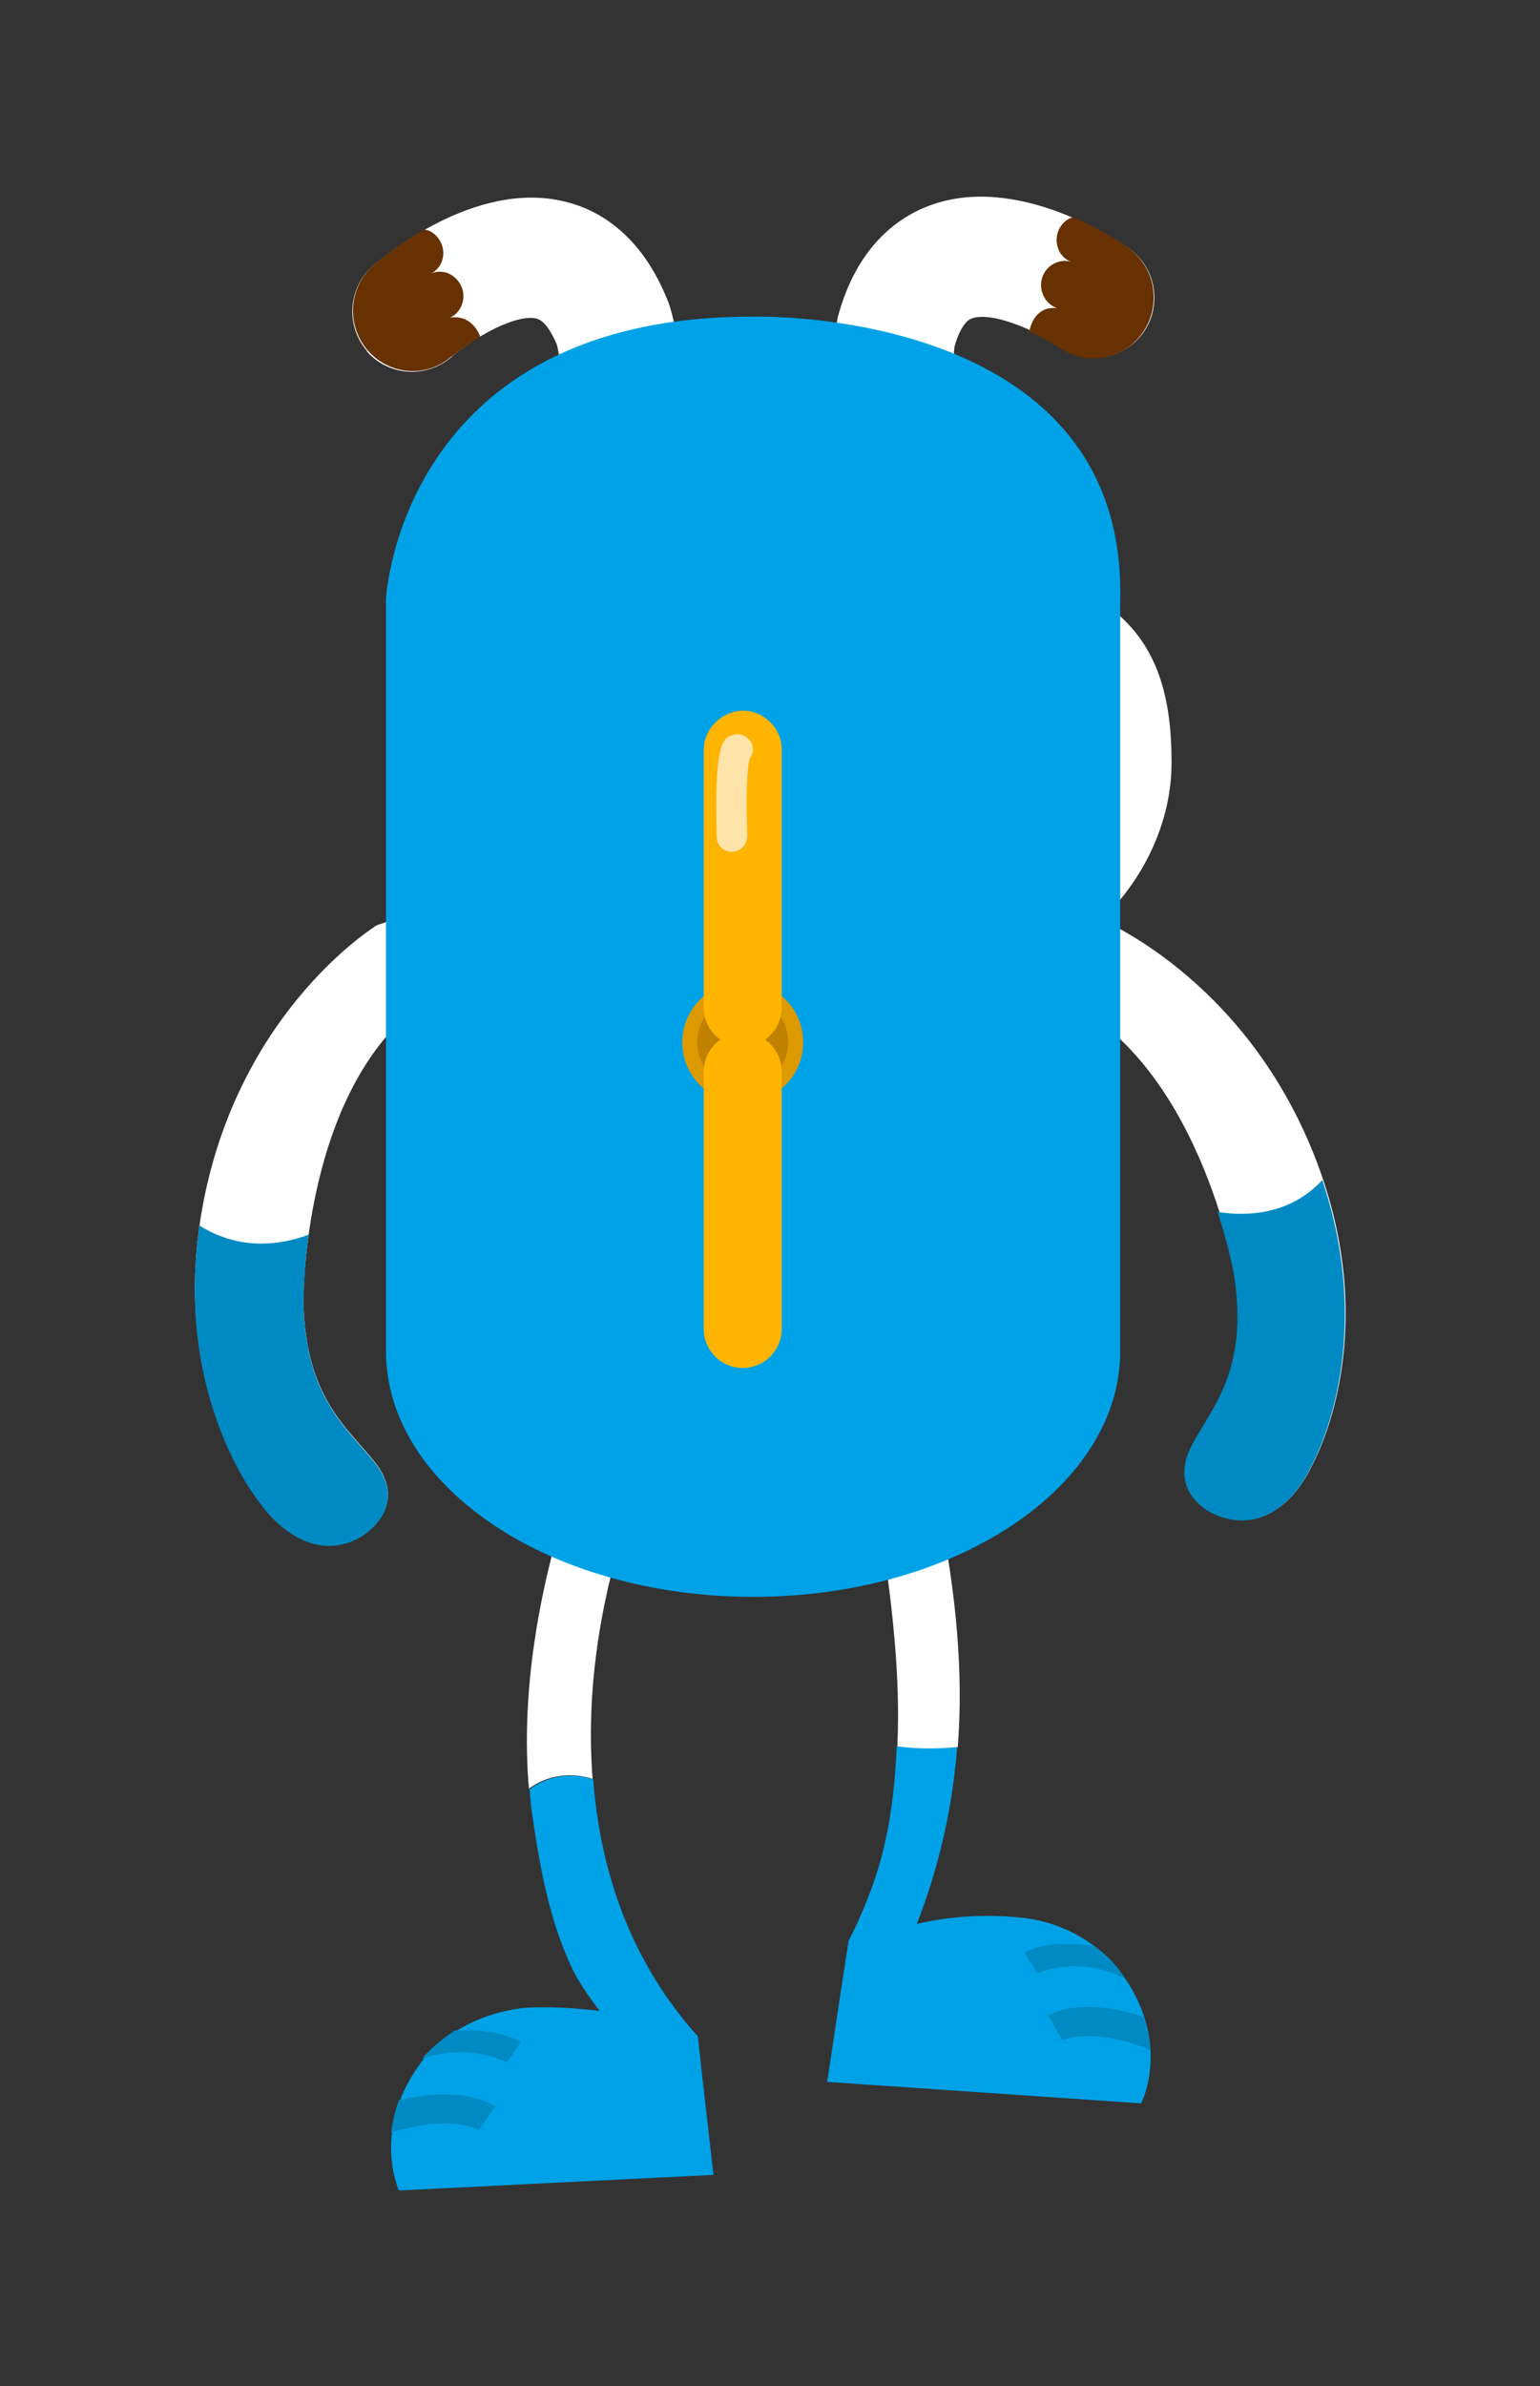 <?xml version="1.0" encoding="utf-8"?>
<!-- Generator: Adobe Illustrator 22.0.1, SVG Export Plug-In . SVG Version: 6.00 Build 0)  -->
<svg version="1.1" id="레이어_1" xmlns="http://www.w3.org/2000/svg" xmlns:xlink="http://www.w3.org/1999/xlink" x="0px"
	 y="0px" viewBox="0 0 237 367" style="enable-background:new 0 0 237 367;" xml:space="preserve">
<rect x="0" y="0" width="237" height="367" fill="#333333" stroke="none"/>
<style type="text/css">
	.st0{fill:#00A2E7;}
	.st1{fill:#008AC4;}
	.st2{fill:#FFFFFF;}
	.st3{fill:#673101;}
	.st4{fill:#DD9900;}
	.st5{fill:#C18100;}
	.st6{fill:#FFB400;}
	.st7{fill:#FFE4A9;}
</style>
<title>자산 6</title>
<g>
	<path class="st0" d="M108.1,319.6l-0.7-6.4c-10-11.1-15-24.8-16.1-39.5c-3.3-1.2-7-0.6-9.8,1.5c0.1,1.3,0.2,2.5,0.4,3.8
		c1.2,8.5,2.9,17.7,6.8,25c1.1,1.9,2.3,3.6,3.6,5.3c-3.8-0.5-7.6-0.7-11.5-0.5c-10.3,1.1-15.3,7.5-15.3,7.5
		c-8.7,10.8-4.1,20.6-4.1,20.6l48.4-2.4L108.1,319.6z"/>
	<g>
		<path class="st1" d="M78,317.2l2.2-3.1c-0.4-0.3-3.9-2.2-10.2-1.8c-1.7,1.1-3.3,2.4-4.7,3.9c-0.1,0.2-0.2,0.4-0.4,0.5
			C69.2,315.1,73.9,315.3,78,317.2z"/>
		<path class="st1" d="M73.7,327.6l2.5-3.6c-0.5-0.4-5.1-3.3-14.8-1c-0.6,1.6-1,3.3-1.2,5C69.5,325.1,73.7,327.6,73.7,327.6z"/>
	</g>
	<path class="st2" d="M91.2,273.6c-1-12.8,0.9-26.2,5.1-39.4c2.2-7.1-6.7-10.8-8.9-3.7c-4.4,14-7.3,29.6-6,44.6
		C84.2,273,87.9,272.5,91.2,273.6z"/>
</g>
<g>
	<path class="st0" d="M172,302.7c-3.8-4.5-9.3-7.3-15.2-7.8c-5.2-0.5-10.5-0.2-15.7,1c3.4-8.7,5.5-17.9,6.2-27.2
		c-3.1,0.3-6.2,0.2-9.3-0.1c-0.5,10.6-1.9,19.1-7.4,29.9l-1.1,7.1l-2.2,14.6l48.3,3.3C175.7,323.4,180.6,313.7,172,302.7z"/>
	<g>
		<path class="st1" d="M157.7,300.3l1.9,3.2c4.4-1.7,9.3-1.4,13.5,0.8c-0.1-0.1-0.1-0.2-0.2-0.3c-0.3-0.4-0.6-0.9-0.9-1.3
			c-1-1.3-2.2-2.4-3.6-3.4C161.9,298.2,158.1,300,157.7,300.3z"/>
		<path class="st1" d="M161.3,310l2.2,3.8c0.1,0,4.4-2.2,13.5,1.5c-0.1-1.7-0.5-3.4-1-5.1C166.6,307.1,161.8,309.6,161.3,310z"/>
	</g>
	<path class="st2" d="M147.4,268.7c0.9-11.6-0.3-23.5-2.7-35.8c-1.2-5.9-10.2-4.6-9.3,1.4c1.9,12.2,3.2,23.4,2.7,34.3
		C141.2,269,144.3,269,147.4,268.7z"/>
</g>
<g>
	<path class="st2" d="M144.1,76.5l0.3-0.1c4.5-2.4,6.2-8.1,3.8-12.6c-1.9-3.6-1.5-8.9-1.3-10.5c0.4-1.5,1.3-3.8,2.6-4.3
		c3.1-1.2,10.1,1.9,13.7,4.4c4.2,2.9,9.9,1.8,12.8-2.3c0,0,0,0,0,0c2.9-4.2,1.9-10-2.3-12.9c-1.7-1.2-17.1-11.6-30.6-6.6
		c-4.9,1.8-11.3,6.3-14.2,17.3l-0.1,0.6c-0.3,1.3-2.3,13,3.1,23.2C134.2,77,139.6,78.8,144.1,76.5z"/>
	<path class="st3" d="M160.6,47.7c0.6-0.3,1.4-0.4,2.1-0.3c-0.9-0.3-1.7-1-2.1-1.9c-0.9-1.8-0.2-4.1,1.7-5c0.8-0.4,1.8-0.5,2.6-0.2
		c-0.8-0.3-1.5-0.9-1.9-1.7c-0.9-1.8-0.2-4.1,1.6-5c0,0,0,0,0,0c0.2-0.1,0.3-0.1,0.5-0.2c3,1.3,5.8,2.8,8.5,4.7
		c4.2,3,5.2,8.7,2.3,13c-2.9,4.2-8.6,5.3-12.8,2.4c0,0,0,0-0.1,0c-1.4-1-3-1.8-4.6-2.5C158.7,49.5,159.4,48.3,160.6,47.7z"/>
</g>
<g>
	<path class="st2" d="M91,75.8l-0.3-0.1c-4.7-1.9-7-7.3-5.1-12.1c1.5-3.8,0.5-9,0.1-10.6c-0.6-1.4-1.7-3.6-3.1-4
		c-3.2-0.8-9.8,3-13.1,5.9c-3.8,3.3-9.6,3-13-0.8c0,0,0,0,0-0.1c-3.3-3.8-3-9.6,0.8-13c1.6-1.4,15.7-13.4,29.6-10
		c5.1,1.2,11.9,5,16,15.6l0.2,0.6c0.4,1.3,3.8,12.7-0.5,23.4C100.8,75.1,95.7,77.4,91,75.8z"/>
	<path class="st3" d="M71.3,49c-0.7-0.2-1.4-0.3-2.1-0.1c0.9-0.4,1.6-1.2,1.9-2.1c0.7-1.9-0.3-4-2.2-4.8c-0.9-0.3-1.8-0.3-2.6,0.1
		c0.8-0.4,1.4-1.1,1.7-1.9c0.7-1.9-0.3-4.1-2.2-4.8c-0.2,0-0.4-0.1-0.5-0.1c-2.8,1.6-5.5,3.5-7.9,5.6c-3.8,3.4-4.1,9.2-0.8,13
		c3.3,3.8,9.1,4.3,12.9,0.9c0,0,0,0,0.1,0c1.3-1.1,2.8-2.1,4.3-3C73.5,50.6,72.6,49.5,71.3,49z"/>
</g>
<g>
	<path class="st2" d="M58,142.3c0,0-20.7,12.6-26.6,42.1s8.8,46.8,8.8,46.8s6.3,9.7,14.8,5.4c2.7-1.4,7.4-5.8,2.7-11.7
		c-4.2-5.3-10.7-9.9-11-24.7c0,0-0.3-33.8,19.6-46.9c0,0,5.1-5.3,2.9-10c0,0-2.2-3.4-8.5-1.9L58,142.3z"/>
	<path class="st1" d="M55,236.7c2.7-1.4,7.4-5.8,2.7-11.7c-4.2-5.3-10.7-9.9-11-24.7c0.1-3.5,0.3-7,0.8-10.4
		c-7.9,2.9-13.6,0.6-16.8-1.4c-3.9,27,9.4,42.8,9.4,42.8S46.5,240.9,55,236.7z"/>
</g>
<g>
	<path class="st2" d="M168.7,141.1c0,0,22.6,8.8,33.6,36.7s-0.4,47.6-0.4,47.6s-4.5,10.7-13.6,7.9c-2.9-0.9-8.3-4.4-4.7-11.1
		c3.2-6,8.8-11.6,6.5-26.3c0,0-5.6-33.3-27.6-42.7c0,0-5.9-4.3-4.6-9.4c0,0,1.5-3.7,8-3.4L168.7,141.1z"/>
	<path class="st1" d="M188.2,233.4c9.2,2.7,13.6-7.9,13.6-7.9s10.4-18,1.7-44c-5,5.4-11.7,5.6-16.1,4.9c1,3.2,1.9,6.4,2.5,9.6
		c2.3,14.7-3.3,20.3-6.5,26.3C179.9,229,185.3,232.6,188.2,233.4z"/>
</g>
<path class="st2" d="M171.1,93.7c-0.9-25.6-19.9-35.8-35.8-39.4c-2-0.5-8.4-1.6-9.9-1.7c-3.8-0.4-7.6-0.6-11.4-0.5
	c-29.1,0.3-52.7,21.5-53.4,47.9l0,0c0,0-5.1,41.9,42.5,49.5c3.8,0.6,7.6,0.8,11.5,0.8h34.1c16.9,0,31.6-16.1,31.6-33l0,0
	C180.3,107.5,178.3,99.3,171.1,93.7z"/>
<path class="st0" d="M115.9,48.7c-54.3-0.1-56.5,43.4-56.5,43.4v115.7c0,20.9,25.3,37.8,56.5,37.8s56.5-16.9,56.5-37.8V92.5
	C173.6,47,115.9,48.7,115.9,48.7z"/>
<g>
	<g>
		<path class="st4" d="M123.6,160.3c0,5.2-4.2,9.3-9.3,9.3c-5.2,0-9.3-4.2-9.3-9.3s4.2-9.3,9.3-9.3c0,0,0,0,0,0
			C119.4,151,123.6,155.1,123.6,160.3z"/>
		<path class="st5" d="M114.3,167.3c-3.9,0-7-3.1-7-7s3.1-7,7-7s7,3.1,7,7S118.1,167.3,114.3,167.3z"/>
	</g>
	<path class="st6" d="M120.3,155c0,3.3-2.7,6-6,6l0,0c-3.3,0-6-2.7-6-6v-39.6c0-3.3,2.7-6,6-6.1l0,0c3.3,0,6,2.7,6,6c0,0,0,0,0,0.1
		V155z"/>
	<path class="st6" d="M120.3,204.4c0,3.3-2.7,6-6,6l0,0c-3.3,0-6-2.7-6-6v-39.6c0-3.3,2.7-6,6-6l0,0c3.3,0,6,2.7,6,6V204.4z"/>
	<path class="st7" d="M112.6,131c-1.3,0-2.3-1-2.3-2.3c-0.4-14.5,1-15.1,2.3-15.6c1.2-0.5,2.6,0.1,3.1,1.3c0.3,0.7,0.2,1.6-0.3,2.2
		c-0.2,0.6-0.7,3.1-0.4,11.9C115,129.9,114,131,112.6,131L112.6,131z"/>
</g>
</svg>
